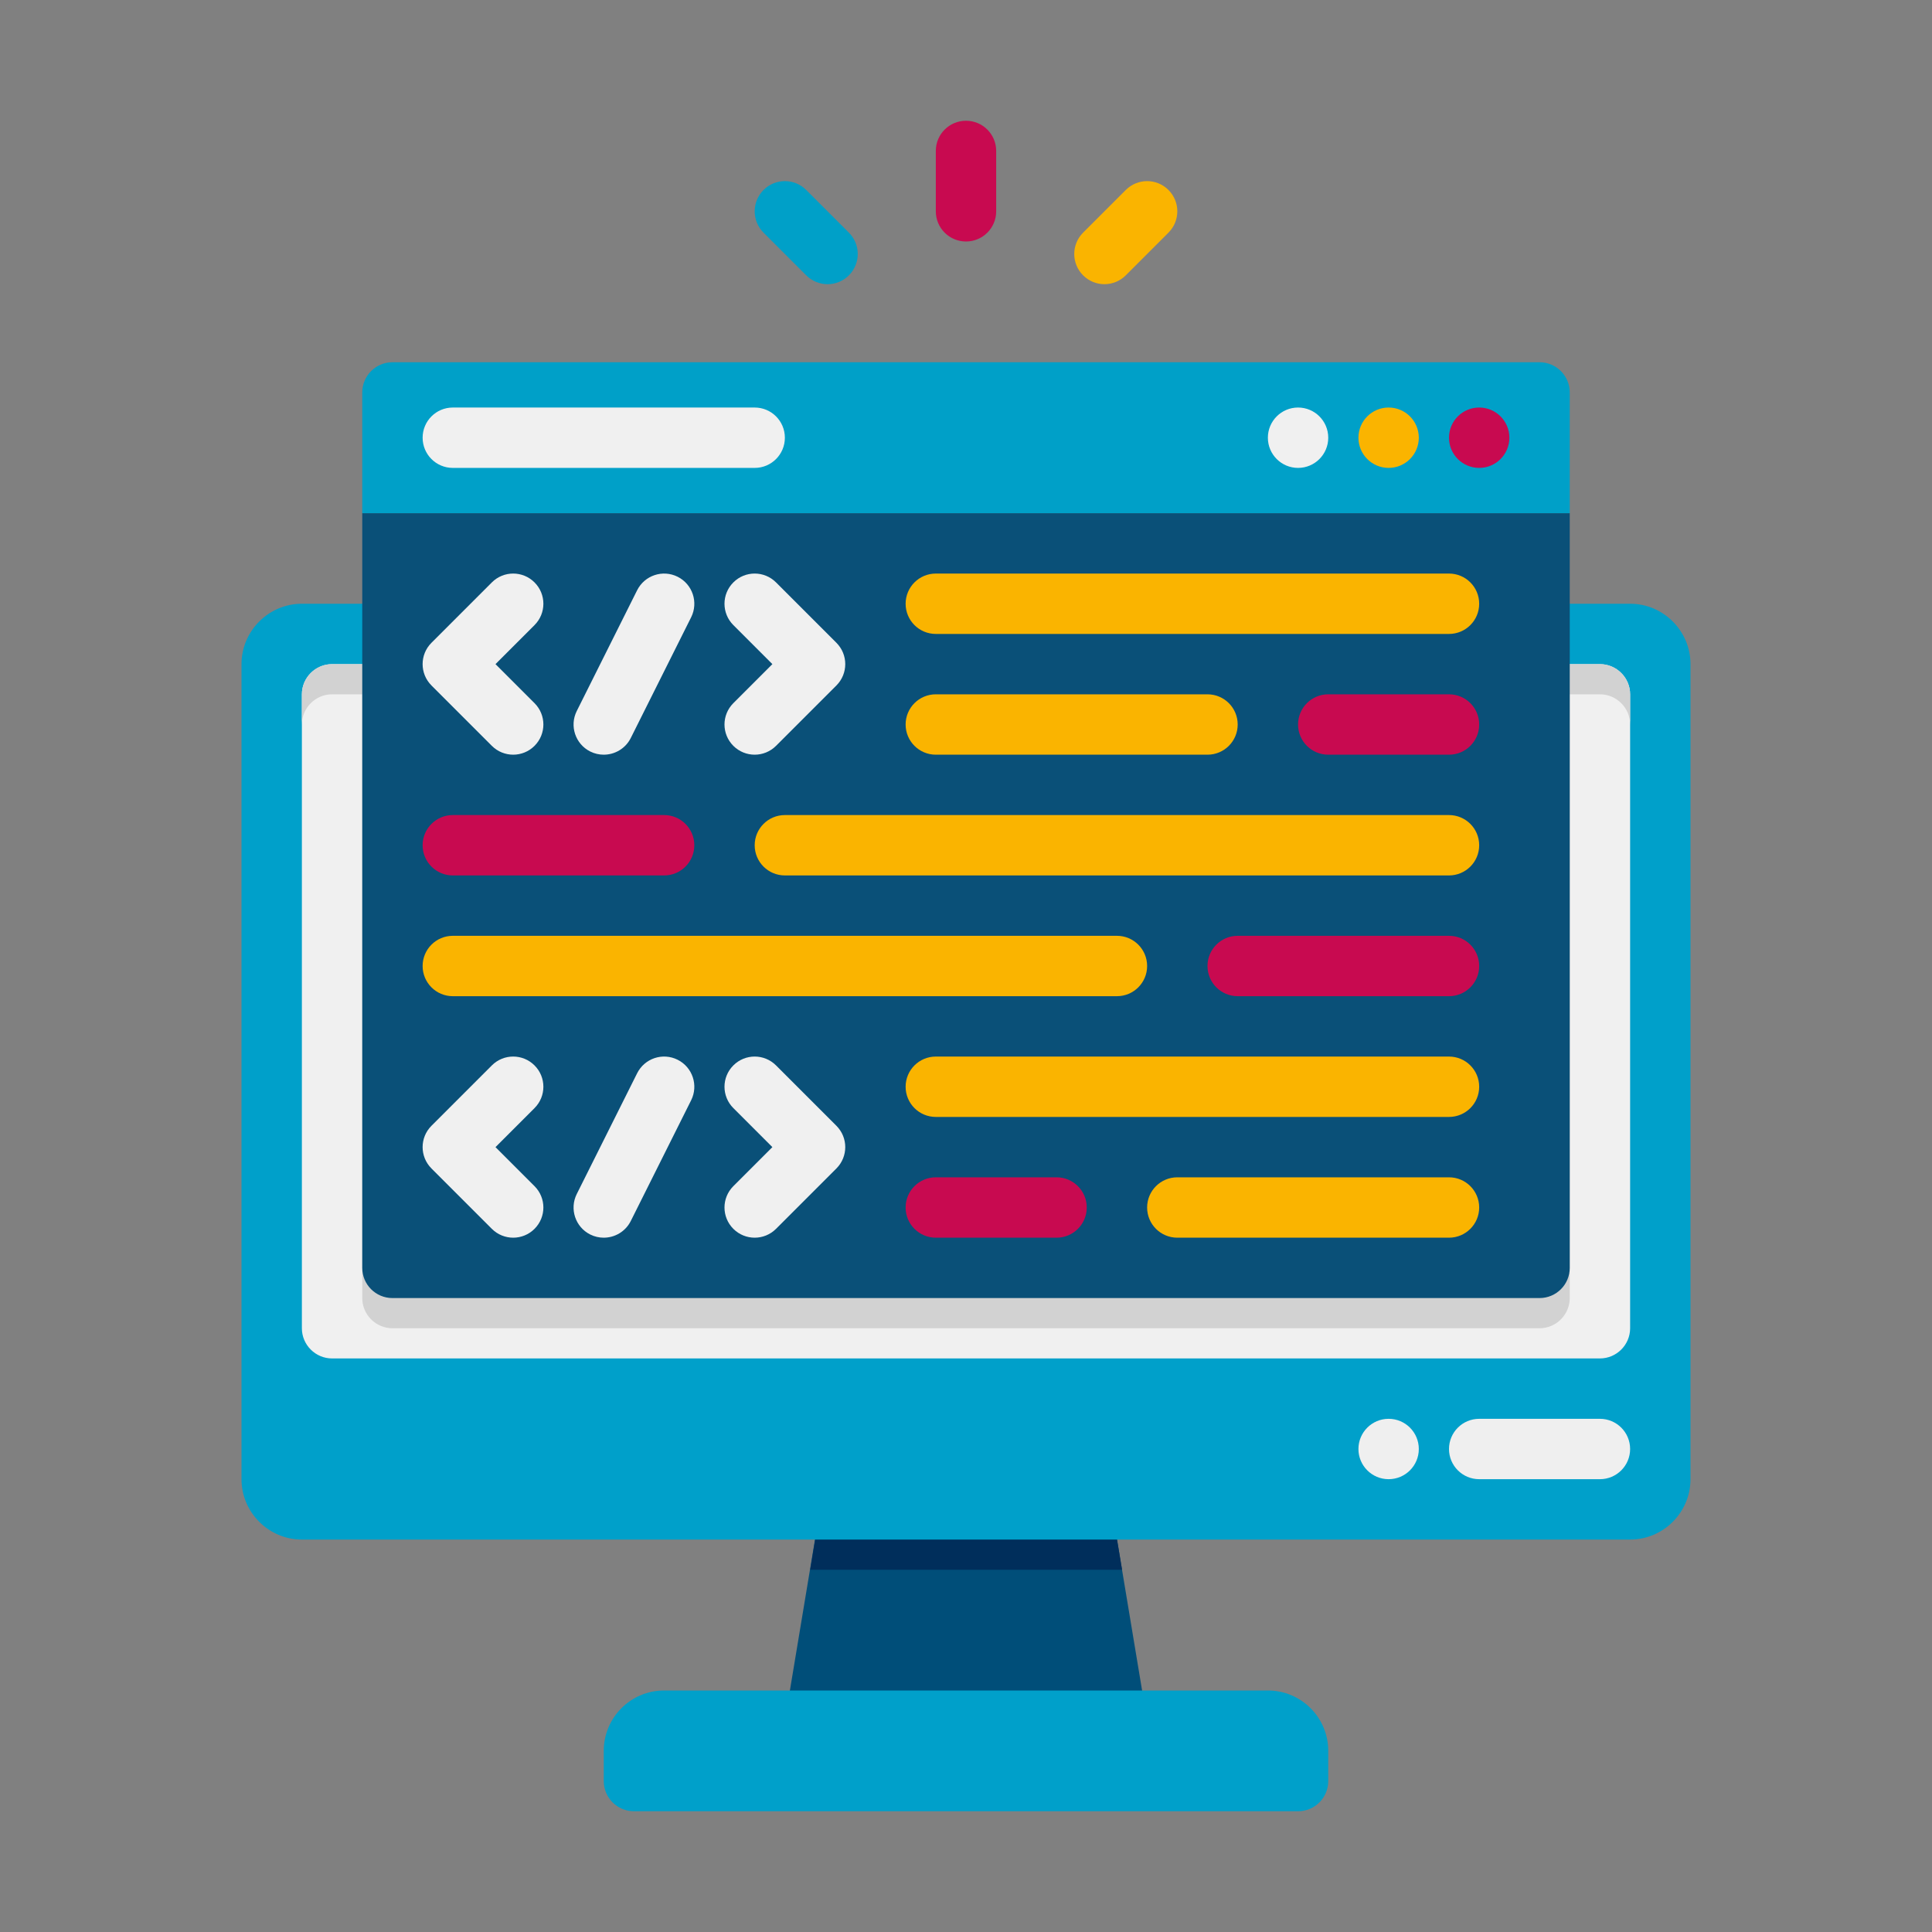 <?xml version="1.0" encoding="utf-8"?>
<!-- Generator: Adobe Illustrator 24.0.0, SVG Export Plug-In . SVG Version: 6.00 Build 0)  -->
<svg version="1.1" xmlns="http://www.w3.org/2000/svg" xmlns:xlink="http://www.w3.org/1999/xlink" x="0px" y="0px"
	 viewBox="0 0 64 64" enable-background="new 0 0 64 64" xml:space="preserve">
<rect x="0" y="0" width="64" height="64" fill="#808080" stroke="none"/>
<g id="Captions">
</g>
<g id="Icons">
	<g>
		<g>
			<g>
				<polygon fill="#004E79" points="38,57 26,57 27.33,49 36.67,49 				"/>
			</g>
			<g>
				<polygon fill="#002E5B" points="37.17,52 26.84,52 27.33,49 36.67,49 				"/>
			</g>
			<g>
				<path fill="#00A0CA" d="M56,22v27c0,1.1-0.9,2-2,2H10c-1.1,0-2-0.9-2-2V22c0-1.1,0.9-2,2-2h44C55.1,20,56,20.9,56,22z"/>
			</g>
			<g>
				<path fill="#F0F0F0" d="M54,23v21c0,0.55-0.45,1-1,1H11c-0.55,0-1-0.45-1-1V23c0-0.55,0.45-1,1-1h42C53.55,22,54,22.45,54,23z"
					/>
			</g>
			<g>
				<path fill="#D2D2D2" d="M54,23v1c0-0.55-0.45-1-1-1H11c-0.55,0-1,0.45-1,1v-1c0-0.55,0.45-1,1-1h42C53.55,22,54,22.45,54,23z"/>
			</g>
			<g>
				<path fill="#00A0CA" d="M43,60H21c-0.552,0-1-0.448-1-1v-1c0-1.105,0.895-2,2-2h20c1.105,0,2,0.895,2,2v1
					C44,59.552,43.552,60,43,60z"/>
			</g>
		</g>
		<g>
			<path fill="#D2D2D2" d="M52,22v21c0,0.55-0.45,1-1,1H13c-0.55,0-1-0.45-1-1V22H52z"/>
		</g>
		<g>
			<path fill="#0A5078" d="M12,17v25c0,0.552,0.448,1,1,1h38c0.552,0,1-0.448,1-1V17H12z"/>
		</g>
		<g>
			<path fill="#00A0C8" d="M12,13v4h40v-4c0-0.552-0.448-1-1-1H13C12.448,12,12,12.448,12,13z"/>
		</g>
		<g>
			<g>
				<path fill="#C80A50" d="M33,5v2c0,0.553-0.448,1-1,1s-1-0.447-1-1V5c0-0.553,0.448-1,1-1C32.552,4,33,4.447,33,5z"/>
			</g>
			<g>
				<path fill="#FAB400" d="M38.707,7.707l-1.414,1.414c-0.391,0.391-1.023,0.391-1.414,0s-0.391-1.023,0-1.414l1.414-1.414
					c0.391-0.391,1.023-0.391,1.414,0C39.098,6.684,39.098,7.316,38.707,7.707z"/>
			</g>
			<g>
				<path fill="#00A0C8" d="M28.121,9.121c-0.391,0.391-1.023,0.391-1.414,0l-1.414-1.414c-0.391-0.391-0.391-1.023,0-1.414
					s1.023-0.391,1.414,0l1.414,1.414C28.512,8.098,28.512,8.73,28.121,9.121z"/>
			</g>
		</g>
		<g>
			<circle fill="#C80A50" cx="49" cy="14.5" r="1"/>
		</g>
		<g>
			<circle fill="#FAB400" cx="46" cy="14.5" r="1"/>
		</g>
		<g>
			<circle fill="#F0F0F0" cx="43" cy="14.5" r="1"/>
		</g>
		<g>
			<path fill="#F0F0F0" d="M25,15.5H15c-0.553,0-1-0.448-1-1s0.447-1,1-1h10c0.553,0,1,0.448,1,1S25.553,15.5,25,15.5z"/>
		</g>
		<g>
			<path fill="#F0F0F0" d="M17,25c-0.256,0-0.512-0.098-0.707-0.293l-2-2c-0.391-0.391-0.391-1.023,0-1.414l2-2
				c0.391-0.391,1.023-0.391,1.414,0s0.391,1.023,0,1.414L16.414,22l1.293,1.293c0.391,0.391,0.391,1.023,0,1.414
				C17.512,24.902,17.256,25,17,25z"/>
		</g>
		<g>
			<path fill="#F0F0F0" d="M25,25c-0.256,0-0.512-0.098-0.707-0.293c-0.391-0.391-0.391-1.023,0-1.414L25.586,22l-1.293-1.293
				c-0.391-0.391-0.391-1.023,0-1.414s1.023-0.391,1.414,0l2,2c0.391,0.391,0.391,1.023,0,1.414l-2,2C25.512,24.902,25.256,25,25,25
				z"/>
		</g>
		<g>
			<path fill="#F0F0F0" d="M19.999,25c-0.15,0-0.303-0.034-0.446-0.105c-0.494-0.247-0.694-0.848-0.447-1.342l2-4
				c0.248-0.494,0.848-0.694,1.342-0.447s0.694,0.848,0.447,1.342l-2,4C20.719,24.798,20.366,25,19.999,25z"/>
		</g>
		<g>
			<path fill="#F0F0F0" d="M17,41c-0.256,0-0.512-0.098-0.707-0.293l-2-2c-0.391-0.391-0.391-1.023,0-1.414l2-2
				c0.391-0.391,1.023-0.391,1.414,0s0.391,1.023,0,1.414L16.414,38l1.293,1.293c0.391,0.391,0.391,1.023,0,1.414
				C17.512,40.902,17.256,41,17,41z"/>
		</g>
		<g>
			<path fill="#F0F0F0" d="M25,41c-0.256,0-0.512-0.098-0.707-0.293c-0.391-0.391-0.391-1.023,0-1.414L25.586,38l-1.293-1.293
				c-0.391-0.391-0.391-1.023,0-1.414s1.023-0.391,1.414,0l2,2c0.391,0.391,0.391,1.023,0,1.414l-2,2C25.512,40.902,25.256,41,25,41
				z"/>
		</g>
		<g>
			<path fill="#F0F0F0" d="M19.999,41c-0.15,0-0.303-0.034-0.446-0.105c-0.494-0.247-0.694-0.848-0.447-1.342l2-4
				c0.248-0.495,0.848-0.695,1.342-0.447c0.494,0.247,0.694,0.848,0.447,1.342l-2,4C20.719,40.798,20.366,41,19.999,41z"/>
		</g>
		<g>
			<path fill="#C80A50" d="M22,29h-7c-0.553,0-1-0.448-1-1s0.447-1,1-1h7c0.553,0,1,0.448,1,1S22.553,29,22,29z"/>
		</g>
		<g>
			<path fill="#FAB400" d="M48,29H26c-0.553,0-1-0.448-1-1s0.447-1,1-1h22c0.553,0,1,0.448,1,1S48.553,29,48,29z"/>
		</g>
		<g>
			<path fill="#FAB400" d="M40,25h-9c-0.553,0-1-0.448-1-1s0.447-1,1-1h9c0.553,0,1,0.448,1,1S40.553,25,40,25z"/>
		</g>
		<g>
			<path fill="#C80A50" d="M48,25h-4c-0.553,0-1-0.448-1-1s0.447-1,1-1h4c0.553,0,1,0.448,1,1S48.553,25,48,25z"/>
		</g>
		<g>
			<path fill="#FAB400" d="M48,21H31c-0.553,0-1-0.448-1-1s0.447-1,1-1h17c0.553,0,1,0.448,1,1S48.553,21,48,21z"/>
		</g>
		<g>
			<path fill="#C80A50" d="M35,41h-4c-0.553,0-1-0.448-1-1s0.447-1,1-1h4c0.553,0,1,0.448,1,1S35.553,41,35,41z"/>
		</g>
		<g>
			<path fill="#FAB400" d="M48,41h-9c-0.553,0-1-0.448-1-1s0.447-1,1-1h9c0.553,0,1,0.448,1,1S48.553,41,48,41z"/>
		</g>
		<g>
			<path fill="#FAB400" d="M48,37H31c-0.553,0-1-0.448-1-1s0.447-1,1-1h17c0.553,0,1,0.448,1,1S48.553,37,48,37z"/>
		</g>
		<g>
			<path fill="#FAB400" d="M37,33H15c-0.553,0-1-0.448-1-1s0.447-1,1-1h22c0.553,0,1,0.448,1,1S37.553,33,37,33z"/>
		</g>
		<g>
			<path fill="#C80A50" d="M48,33h-7c-0.553,0-1-0.448-1-1s0.447-1,1-1h7c0.553,0,1,0.448,1,1S48.553,33,48,33z"/>
		</g>
		<g>
			<g>
				<path fill="#EFEFEF" d="M49,49h4c0.552,0,1-0.448,1-1l0,0c0-0.552-0.448-1-1-1h-4c-0.552,0-1,0.448-1,1l0,0
					C48,48.552,48.448,49,49,49z"/>
			</g>
			<g>
				<circle fill="#EFEFEF" cx="46" cy="48" r="1"/>
			</g>
		</g>
	</g>
</g>
</svg>
